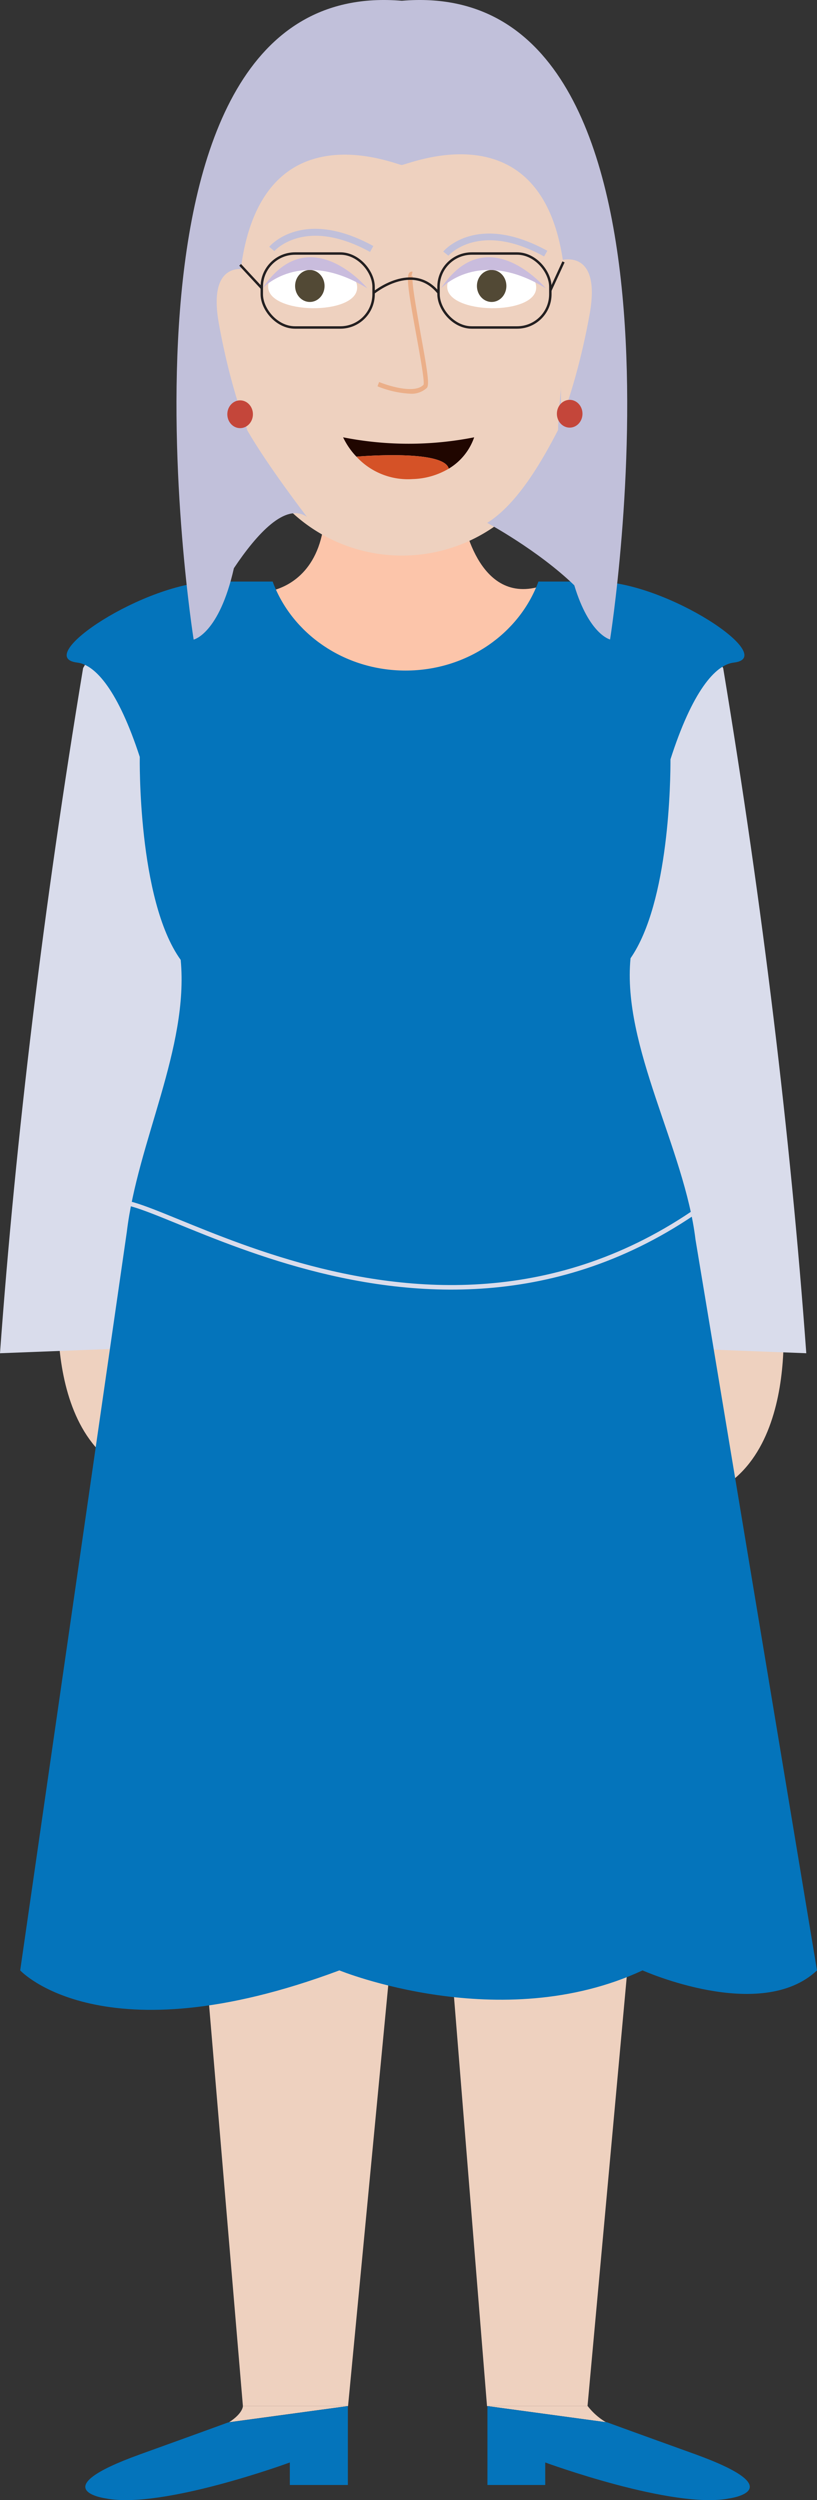 <svg xmlns="http://www.w3.org/2000/svg" viewBox="0 0 211.19 646.02"><rect x="0" y="0" width="211.19" height="646.02" fill="#333333" stroke="none"/><defs><style>.cls-1{fill:#eed1bf;}.cls-2{fill:#fcc5aa;}.cls-3{fill:#d9dceb;}.cls-4{fill:#0474bb;}.cls-14,.cls-5{fill:none;stroke-miterlimit:10;}.cls-5{stroke:#d9dceb;stroke-width:1.18px;}.cls-6{fill:#fff;}.cls-7{fill:#524935;}.cls-8{fill:#c9bcdd;}.cls-9{fill:#ebaf89;}.cls-10{fill:#c1c0da;}.cls-11{fill:#200600;}.cls-12{fill:#d55227;}.cls-13{fill:#c4463a;}.cls-14{stroke:#231f20;stroke-width:0.63px;}</style></defs><g id="Layer_2" data-name="Layer 2"><g id="Layer_1-2" data-name="Layer 1"><path id="Koza" class="cls-1" d="M15.41,331.79s-5.89,46.38,25.89,51V330.66Z"/><path id="Koza-2" data-name="Koza" class="cls-1" d="M202.14,337s5.89,46.38-25.89,51V335.84Z"/><path id="Vrat" class="cls-2" d="M138.76,151.77c-5.1,12.81-18.42,22-34.07,22-15.37,0-28.5-8.84-33.8-21.31,4-1.14,12.58-5.35,13.09-20.48h35.3S122.52,155.72,138.76,151.77Z"/><path class="cls-3" d="M0,349.67l51.93-2V200.52s-12-61-30.45-27.88Q6.15,265.19,0,349.67Z"/><path class="cls-3" d="M208.42,349.67l-51.94-2V200.52s12-61,30.46-27.88Q202.27,265.19,208.42,349.67Z"/><path id="Koza-3" data-name="Koza" class="cls-1" d="M89.92,621.72l-30.69,4.17c3.61-2.34,3.56-4.17,3.56-4.17Z"/><path id="Koza-4" data-name="Koza" class="cls-1" d="M156.64,625.89,126,621.72h25.92A16.63,16.63,0,0,0,156.64,625.89Z"/><path id="cevlje" class="cls-4" d="M89.92,621.72v20.39h-15v-5.82s-33.06,12.16-47.57,9.29c0,0-16.55-2.23,8.86-11.39,19-6.85,22.83-8.27,22.83-8.27l.17,0h0Z"/><path id="cevlje-2" data-name="cevlje" class="cls-4" d="M188.51,645.58c-14.5,2.87-47.57-9.29-47.57-9.29v5.82H126V621.72l30.69,4.17h0l.17,0s3.83,1.42,22.84,8.27C205.06,643.35,188.51,645.58,188.51,645.58Z"/><polygon id="Hlace" class="cls-1" points="174.61 345.05 174.61 372.99 151.87 621.72 125.89 621.72 109.44 417.95 89.97 621.72 62.79 621.72 41.8 372.99 41.8 345.05 174.61 345.05"/><path id="Obleka" class="cls-4" d="M179.78,320.29c-2.81-23.42-19-49.84-16.79-72.68,10.06-14.52,10.34-46.38,10.32-51.4,5.6-17.45,11.54-24.46,16.38-25,11.84-1.4-17.48-20.94-35.57-20.94H139.18c-4.9,13.38-18.43,23-34.35,23s-29.44-9.62-34.35-23H55.55c-18.1,0-47.42,19.54-35.58,20.94,4.78.57,10.63,7.41,16.16,24.37,0,0-.63,36.88,10.58,52.45,2.13,22.72-11.13,47-13.93,70.29L5.22,509.14s21.11,22.94,82.51,0c0,0,41.69,17.05,78.37,0,0,0,30.57,13.68,45.09,0Z"/><path class="cls-5" d="M29,312.38c.18-12.85,78.16,51.44,151.72,0"/><path id="Koza-5" data-name="Koza" class="cls-1" d="M99.77,14H108a37.7,37.7,0,0,1,37.7,37.7v50.06a41.8,41.8,0,0,1-41.8,41.8h0a41.8,41.8,0,0,1-41.8-41.8V51.67A37.7,37.7,0,0,1,99.77,14Z"/><path class="cls-6" d="M92.32,74.34c.09-8-22.94-8.36-23-.31C69.21,81.3,92.24,81.6,92.32,74.34Z"/><path class="cls-6" d="M138.6,74.34c.09-8-22.93-8.36-23-.31C115.49,81.3,138.52,81.6,138.6,74.34Z"/><ellipse class="cls-7" cx="80.09" cy="73.89" rx="3.81" ry="4.14"/><ellipse class="cls-7" cx="127.09" cy="73.89" rx="3.81" ry="4.14"/><path id="Oci" class="cls-8" d="M67.86,74.5s9.78-10.67,27.09,0C95,74.5,79.9,56.43,67.86,74.5Z"/><path id="Oci-2" data-name="Oci" class="cls-8" d="M114,74.5s9.78-10.67,27.09,0C141.06,74.5,126,56.43,114,74.5Z"/><g id="Nos"><path class="cls-9" d="M106,101.73a25.86,25.86,0,0,1-8.42-1.91L98,98.71c2.44,1,9.25,3.13,11.48.7.32-.83-.91-7.55-1.9-13-2.1-11.49-2.61-15.2-1.7-16a.78.78,0,0,1,.77-.19l-.3,1.16a.37.37,0,0,0,.38-.14c-.53,1,1,9.09,2,15,1.86,10.15,2.29,13.22,1.6,14A5.81,5.81,0,0,1,106,101.73Z"/></g><path id="Obrve" class="cls-10" d="M95.66,65.1C78.8,55.86,71,64.8,70.92,64.89l-1.33-1.12c.35-.41,8.81-10.12,26.91-.2Z"/><path id="Obrve-2" data-name="Obrve" class="cls-10" d="M140.64,66.27C123.78,57,116,66,115.9,66.07L114.57,65c.35-.42,8.81-10.12,26.91-.2Z"/><path class="cls-11" d="M122.57,113A15.23,15.23,0,0,1,116,121.1C114.77,116,92.21,118,92.13,118a19.14,19.14,0,0,1-3.44-5A87.28,87.28,0,0,0,122.57,113Z"/><path class="cls-12" d="M116,121.1h0a19.32,19.32,0,0,1-9.33,2.69A18.09,18.09,0,0,1,92.13,118C92.21,118,114.77,116,116,121.1Z"/><polygon class="cls-11" points="92.13 117.97 92.13 117.97 92.13 117.97 92.13 117.97"/><path id="Lasje" class="cls-10" d="M157.7,165.24s-5.39-1.23-9.25-14c-9.45-9.12-22.52-16.13-22.52-16.13,8.06-5,14.52-16.65,18.33-24,.14-6,1-12.52,1.59-19.91,5.8-68.52-40.06-48.71-42-48.56h0c-1.76-.1-46.8-19.69-41.94,48.56.52,7.36,1.79,13.9,1.94,19.86,5.21,9.14,15.5,22.5,15.5,22.5-5.51-3.78-12.91,4.31-18.89,13.26-3.82,17-10.4,18.45-10.4,18.45S22.68-6.67,103.87.2C185.05-6.67,157.7,165.24,157.7,165.24Z"/><path id="Koza-6" data-name="Koza" class="cls-1" d="M145,67.25s10.48-3.18,7.43,13.86-7.43,27.6-7.43,27.6Z"/><path id="Koza-7" data-name="Koza" class="cls-1" d="M64,69.73s-10.49-3.19-7.43,13.86S64,111.19,64,111.19Z"/><ellipse id="Uhani" class="cls-13" cx="62.07" cy="107.04" rx="3.31" ry="3.59"/><ellipse id="Uhani-2" data-name="Uhani" class="cls-13" cx="147.26" cy="106.91" rx="3.31" ry="3.59"/><g id="ocala"><rect class="cls-14" x="113.36" y="65.51" width="28.9" height="19.11" rx="8.59"/><rect class="cls-14" x="67.67" y="65.51" width="28.9" height="19.11" rx="8.59"/><path class="cls-14" d="M96.57,75.67s10.09-8.28,16.79,0"/><line class="cls-14" x1="62.07" y1="68.43" x2="67.67" y2="74.46"/><line class="cls-14" x1="145.66" y1="67.67" x2="142.26" y2="75.06"/></g></g></g></svg>